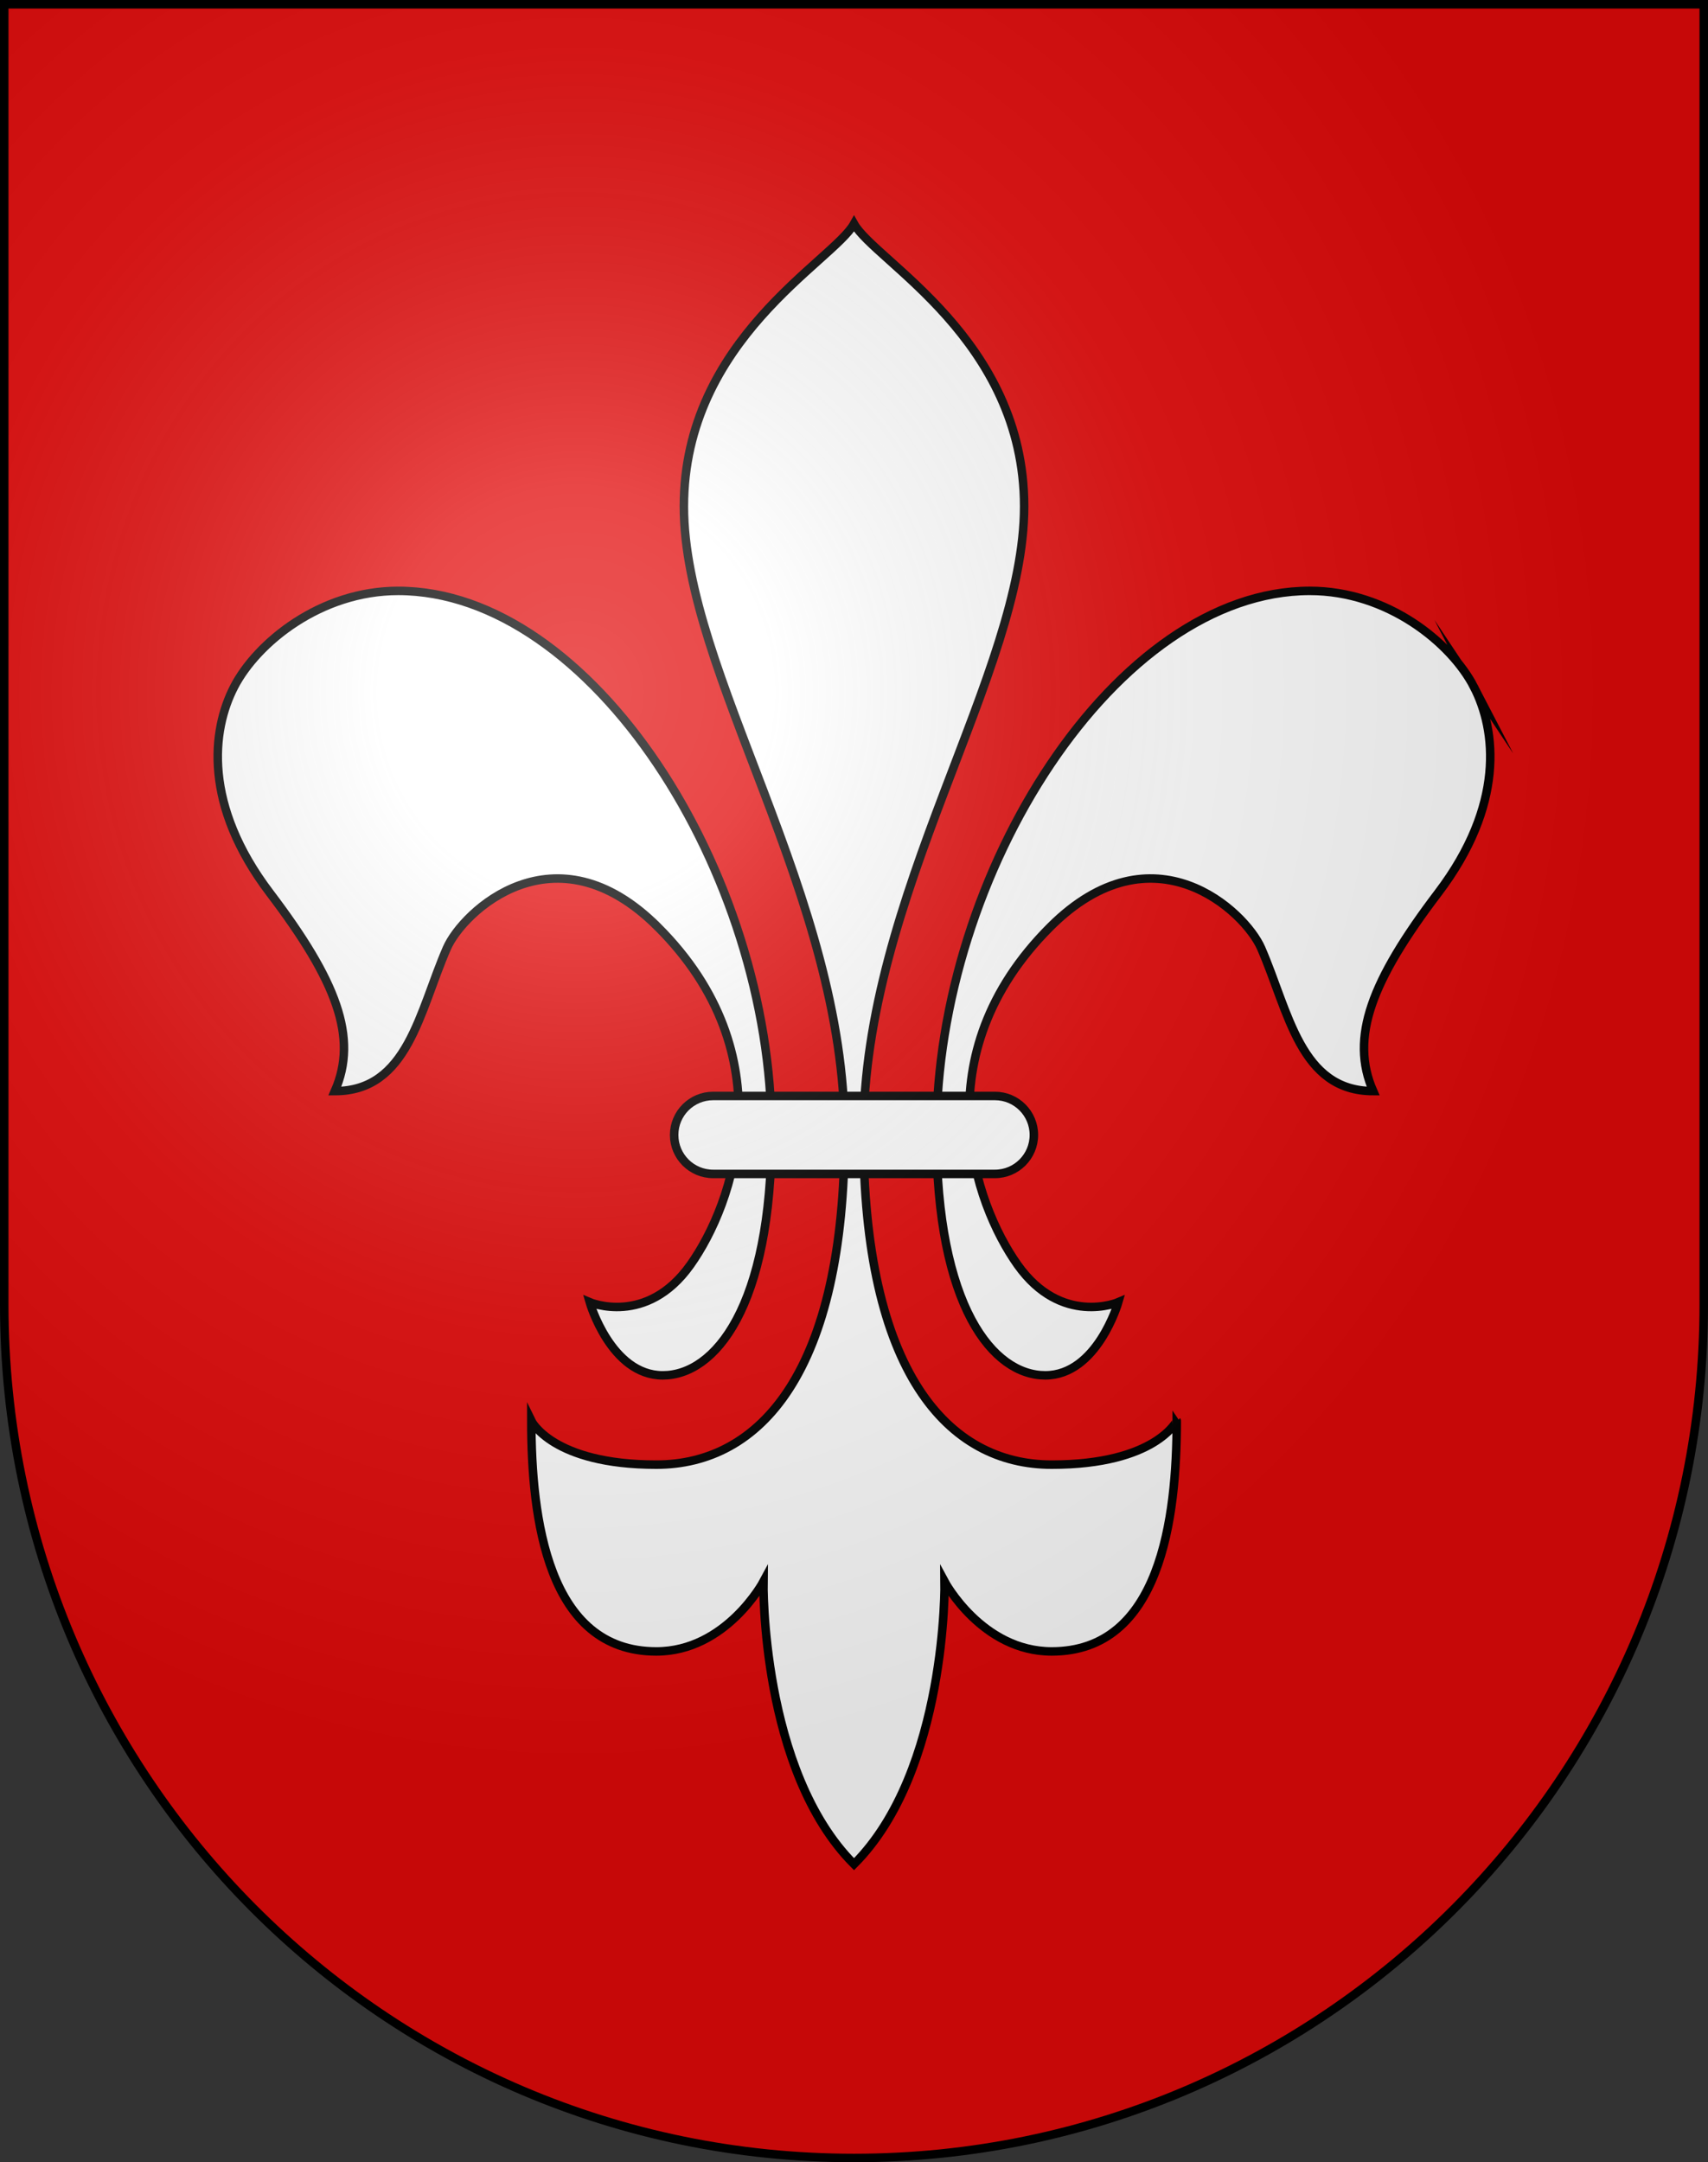<?xml version="1.0" encoding="UTF-8"?>
<svg version="1.0" viewBox="0 0 603 763" xmlns="http://www.w3.org/2000/svg" xmlns:cc="http://creativecommons.org/ns#" xmlns:dc="http://purl.org/dc/elements/1.1/" xmlns:rdf="http://www.w3.org/1999/02/22-rdf-syntax-ns#" xmlns:xlink="http://www.w3.org/1999/xlink">
<rect x="0" y="0" width="603" height="763" fill="#333333" stroke="none"/>
<defs>
<radialGradient id="a" cx="858.04" cy="579.93" r="300" gradientTransform="matrix(1.215 1.5316e-24 1.4647e-23 1.267 -839.19 -490.49)" gradientUnits="userSpaceOnUse">
<stop stop-color="#fff" stop-opacity=".314" offset="0"/>
<stop stop-color="#fff" stop-opacity=".251" offset=".19"/>
<stop stop-color="#6b6b6b" stop-opacity=".125" offset=".6"/>
<stop stop-opacity=".125" offset="1"/>
</radialGradient>
</defs>
<desc>Coat of Arms of Canton of Freiburg (Fribourg)</desc>
<g>
<path d="m1.502 1.501v458.87c0 166.31 134.31 301.13 300 301.13s300-134.82 300-301.13v-458.87h-600z" fill="#e20909"/>
<path d="m371.31 516.84c-36.68 0-66.48-32.667-66.48-116.92 0-84.249 56.737-162.19 56.737-221.22s-52.726-86.541-60.062-99.722c-7.335 13.182-60.062 40.691-60.062 99.722s56.738 136.97 56.738 221.22c0 84.248-29.801 116.92-66.481 116.92-36.679 0-44.129-15.474-44.129-15.474 0 34.388 5.731 81.382 44.129 81.382 24.645 0 37.826-24.644 37.826-24.644s-1.032 66.71 31.979 99.723c33.012-33.013 31.979-99.723 31.979-99.723s13.182 24.644 37.825 24.644c38.398 0 44.131-46.994 44.131-81.382 1e-3 1e-3 -7.451 15.474-44.13 15.474zm-139.04-189.7c45.143 45.144 26.936 97.429 11.462 119.21-15.474 21.778-35.533 13.181-35.533 13.181s7.45 25.791 25.79 25.791c18.339 0 38.398-24.071 38.398-85.395 0-92.271-63.616-191.42-131.82-191.42-27.509 0-49.861 18.34-57.884 33.814-8.024 15.474-10.89 41.837 12.608 72.786 23.498 30.949 31.235 51.007 22.924 69.92 25.791 0 29.803-28.083 39.545-50.435 5.634-12.922 38.113-43.842 74.507-7.449zm288.05-84.822c-8.022-15.474-30.375-33.814-57.885-33.814-68.2 0-131.82 99.149-131.82 191.42 0 61.323 20.06 85.395 38.398 85.395 18.341 0 25.791-25.791 25.791-25.791s-20.059 8.598-35.533-13.181-33.683-74.065 11.463-119.21c36.392-36.393 68.872-5.472 74.504 7.45 9.743 22.352 13.755 50.435 39.546 50.435-8.311-18.913-0.573-38.972 22.924-69.92 23.497-30.949 20.631-57.313 12.608-72.787z" fill="#fff" stroke="#000" stroke-miterlimit="20" stroke-width="3"/>
<path d="m351.25 386.74h-99.492c-7.597 0-13.755 6.158-13.755 13.755 0 7.596 6.158 13.755 13.755 13.755h99.492c7.596 0 13.755-6.159 13.755-13.755 0-7.597-6.159-13.755-13.755-13.755z" fill="#fff" stroke="#000" stroke-miterlimit="20" stroke-width="3"/>
</g>
<g>
<path d="m1.5 1.5v458.87c0 166.31 134.31 301.13 300 301.13 165.69 0 300-134.82 300-301.13v-458.87h-600z" fill="url(#a)"/>
<path d="m1.5 1.5v458.87c0 166.31 134.31 301.13 300 301.13 165.69 0 300-134.82 300-301.13v-458.87h-600z" fill="none" stroke="#000" stroke-width="3"/>
</g>
</svg>
